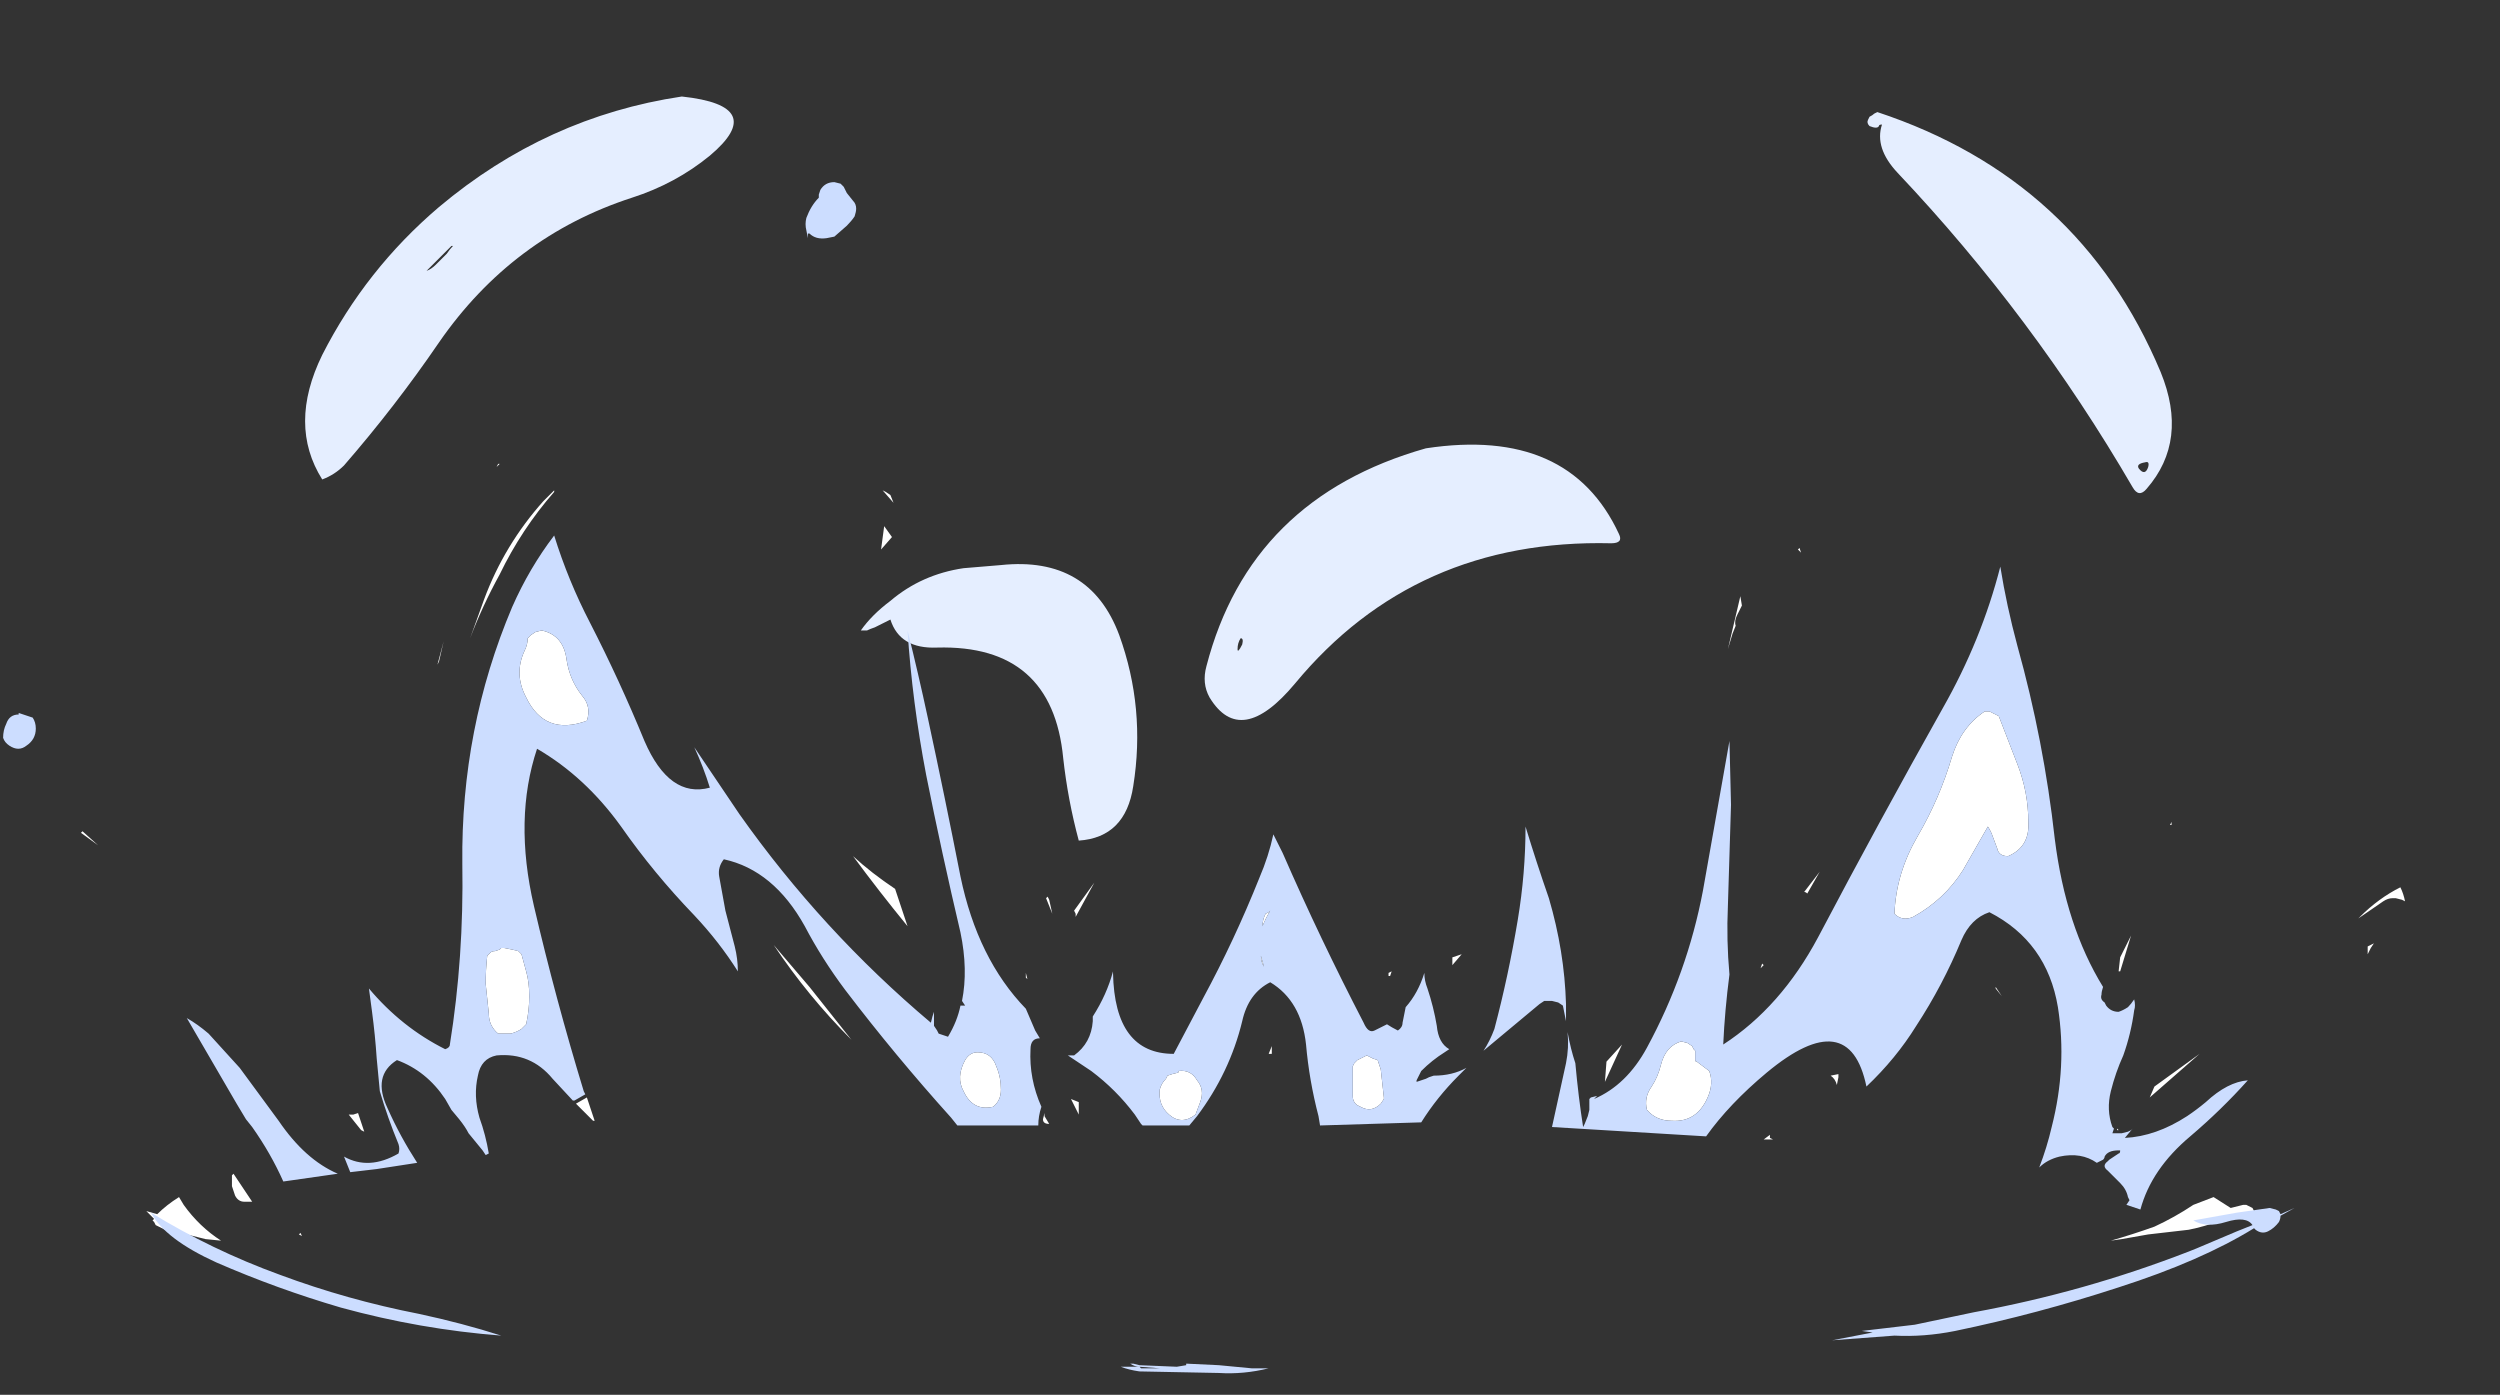 <?xml version="1.0" encoding="UTF-8" standalone="no"?>
<svg xmlns:ffdec="https://www.free-decompiler.com/flash" xmlns:xlink="http://www.w3.org/1999/xlink" ffdec:objectType="frame" height="313.6px" width="562.1px" xmlns="http://www.w3.org/2000/svg">
  <rect width="100%" height="100%" fill="#333333" stroke="none"/>
  <g transform="matrix(1.0, 0.0, 0.0, 1.0, 291.55, 266.35)">
    <use ffdec:characterId="2625" height="41.0" transform="matrix(7.0, 0.0, 0.0, 7.0, -290.85, -244.65)" width="77.15" xlink:href="#shape0"/>
  </g>
  <defs>
    <g id="shape0" transform="matrix(1.0, 0.0, 0.0, 1.0, 41.55, 34.95)">
      <path d="M18.4 -34.0 Q18.3 -34.1 18.35 -34.2 L18.4 -34.3 Q18.5 -34.35 18.55 -34.4 L18.65 -34.45 Q25.15 -32.3 27.75 -26.1 28.65 -23.9 27.3 -22.35 27.05 -22.05 26.85 -22.4 23.65 -27.9 19.3 -32.5 18.55 -33.3 18.8 -34.05 18.7 -34.05 18.7 -34.0 18.65 -33.9 18.4 -34.0 M10.1 -20.6 Q3.8 -20.75 -0.05 -16.1 -1.8 -14.0 -2.8 -15.65 -3.05 -16.1 -2.9 -16.65 -1.5 -22.05 4.15 -23.65 8.75 -24.35 10.35 -20.9 10.5 -20.6 10.1 -20.6 M27.25 -23.2 Q26.95 -23.15 27.05 -23.0 27.25 -22.75 27.35 -23.05 27.4 -23.25 27.25 -23.2 M-21.35 -31.7 Q-25.2 -30.45 -27.55 -27.05 -28.95 -25.0 -30.6 -23.1 -30.9 -22.8 -31.3 -22.65 -32.4 -24.4 -31.3 -26.65 -29.9 -29.4 -27.55 -31.4 -24.1 -34.3 -19.75 -34.95 -16.95 -34.65 -18.85 -33.05 -19.95 -32.15 -21.35 -31.7 M-27.95 -29.35 Q-27.8 -29.4 -27.65 -29.55 L-27.3 -29.9 Q-27.2 -30.05 -27.1 -30.15 L-27.15 -30.15 -27.95 -29.35 M-9.5 -19.9 Q-6.65 -20.2 -5.7 -17.65 -4.85 -15.3 -5.25 -12.8 -5.5 -11.15 -7.0 -11.05 -7.35 -12.35 -7.5 -13.7 -7.85 -17.35 -11.55 -17.25 -12.75 -17.2 -13.05 -18.15 L-13.55 -17.9 Q-13.7 -17.85 -13.8 -17.8 L-14.0 -17.8 Q-13.65 -18.3 -13.05 -18.75 -12.05 -19.6 -10.7 -19.8 L-9.5 -19.9 M-1.8 -17.55 Q-1.9 -17.4 -1.9 -17.2 -1.9 -17.05 -1.75 -17.35 -1.7 -17.55 -1.8 -17.55" fill="#e5eeff" fill-rule="evenodd" stroke="none"/>
      <path d="M14.25 -18.9 L14.3 -18.6 14.15 -18.3 Q14.05 -18.1 14.1 -17.95 L14.0 -17.7 13.85 -17.2 14.25 -18.9 M16.1 -20.4 L16.15 -20.45 16.2 -20.3 16.1 -20.4 M22.55 -15.05 L23.15 -13.5 Q23.5 -12.6 23.5 -11.65 23.55 -10.85 22.85 -10.55 22.55 -10.55 22.5 -10.8 L22.35 -11.2 Q22.3 -11.35 22.2 -11.5 L21.4 -10.1 Q20.8 -9.15 19.8 -8.6 19.45 -8.45 19.2 -8.7 19.25 -10.0 19.95 -11.2 20.65 -12.4 21.05 -13.75 21.35 -14.7 22.1 -15.2 L22.25 -15.2 22.55 -15.05 M5.0 -7.3 Q5.15 -7.35 5.3 -7.4 L5.0 -7.05 5.0 -7.3 M2.95 -6.8 L3.05 -6.85 3.0 -6.7 2.95 -6.7 2.95 -6.8 M2.25 -4.15 L2.45 -4.05 2.6 -4.0 Q2.65 -3.85 2.7 -3.7 L2.8 -2.8 2.8 -2.75 2.7 -2.6 Q2.4 -2.3 2.05 -2.5 L1.95 -2.55 Q1.8 -2.65 1.8 -2.85 L1.8 -3.8 1.85 -3.9 1.95 -4.0 2.25 -4.15 M9.95 -3.95 L10.45 -4.5 9.9 -3.3 9.95 -3.95 M11.4 -3.15 Q11.6 -3.45 11.7 -3.85 11.85 -4.45 12.35 -4.6 L12.55 -4.55 12.7 -4.45 12.75 -4.35 12.8 -4.3 12.8 -4.0 Q12.8 -3.95 12.85 -3.95 L13.25 -3.65 Q13.4 -3.25 13.2 -2.8 12.85 -2.0 12.05 -2.05 11.55 -2.05 11.25 -2.4 11.15 -2.8 11.4 -3.15 M34.4 -7.65 L34.6 -7.75 34.5 -7.6 34.4 -7.4 34.4 -7.65 M22.65 -6.05 L22.45 -6.3 22.45 -6.35 22.65 -6.05 M17.4 -3.45 L17.35 -3.2 Q17.3 -3.4 17.15 -3.5 L17.4 -3.55 17.4 -3.45 M15.2 -1.6 L15.2 -1.5 15.3 -1.45 15.0 -1.45 15.2 -1.6 M16.8 -10.05 L16.4 -9.35 Q16.35 -9.4 16.3 -9.4 L16.8 -10.05 M14.95 -7.1 L15.0 -7.05 14.9 -6.95 14.95 -7.1 M34.15 -8.6 Q34.75 -9.2 35.45 -9.55 35.55 -9.35 35.6 -9.1 L35.5 -9.15 35.3 -9.2 35.2 -9.2 Q35.05 -9.2 34.9 -9.1 L34.1 -8.55 34.15 -8.6 M27.4 -2.8 L27.55 -3.15 29.0 -4.2 27.4 -2.8 M26.4 -1.75 L26.35 -1.75 26.35 -1.8 26.4 -1.75 M28.1 -11.55 L28.05 -11.55 28.1 -11.65 28.1 -11.55 M26.45 -7.3 L26.8 -8.0 26.45 -6.85 26.4 -6.85 26.45 -7.3 M-25.7 -23.05 L-25.65 -23.15 -25.6 -23.15 -25.7 -23.05 M-23.85 -22.3 L-23.85 -22.25 Q-24.9 -21.05 -25.6 -19.6 -26.15 -18.6 -26.55 -17.55 L-26.1 -18.8 Q-25.45 -20.55 -24.2 -21.95 L-23.85 -22.3 M-24.25 -17.8 Q-23.55 -17.65 -23.45 -16.85 -23.35 -16.2 -22.95 -15.7 -22.65 -15.35 -22.8 -14.9 -24.15 -14.4 -24.75 -15.65 -25.15 -16.4 -24.8 -17.15 -24.7 -17.35 -24.7 -17.55 L-24.6 -17.65 -24.45 -17.75 -24.25 -17.8 M-27.4 -17.45 L-27.55 -16.8 -27.6 -16.7 -27.4 -17.45 M-39.0 -11.35 L-38.5 -10.9 -39.05 -11.3 -39.0 -11.35 M-25.0 -7.5 L-24.9 -7.4 -24.75 -6.85 Q-24.65 -6.5 -24.65 -6.05 -24.65 -5.6 -24.75 -5.15 -24.8 -5.1 -24.9 -5.0 -25.05 -4.9 -25.25 -4.85 L-25.65 -4.85 Q-25.95 -5.1 -25.95 -5.5 L-26.05 -6.45 Q-26.05 -6.9 -26.0 -7.35 L-25.9 -7.45 Q-25.85 -7.5 -25.75 -7.5 L-25.6 -7.55 -25.55 -7.6 -25.45 -7.6 -25.2 -7.55 -25.0 -7.5 M-34.15 -0.35 L-33.55 0.55 -33.8 0.55 Q-34.0 0.55 -34.1 0.35 L-34.2 0.05 -34.2 -0.3 -34.15 -0.35 M-29.95 -1.7 L-30.05 -1.75 -30.45 -2.25 -30.3 -2.25 -30.15 -2.3 -29.95 -1.7 M-13.05 -22.15 L-12.95 -21.9 -13.3 -22.3 -13.2 -22.25 -13.05 -22.15 M-15.65 -6.35 L-14.3 -4.65 Q-15.7 -6.05 -16.8 -7.7 L-15.65 -6.35 M-22.8 -2.8 L-22.55 -2.05 -22.6 -2.05 -23.15 -2.6 -22.8 -2.8 M-12.9 -9.5 L-12.5 -8.3 Q-13.4 -9.4 -14.25 -10.55 -13.65 -10.0 -12.9 -9.5 M-13.25 -21.15 L-13.0 -20.8 -13.35 -20.4 -13.25 -21.15 M-1.0 -8.7 L-0.9 -8.75 -0.85 -8.8 Q-1.0 -8.55 -1.1 -8.3 -1.1 -8.5 -1.0 -8.7 M-8.7 -6.65 L-8.7 -6.8 -8.65 -6.6 -8.7 -6.65 M-6.5 -9.7 L-7.1 -8.6 -7.1 -8.7 -7.15 -8.8 -6.5 -9.7 M-7.95 -9.15 L-7.85 -8.7 -8.05 -9.2 -8.0 -9.25 -7.95 -9.15 M-10.25 -4.25 Q-9.8 -4.25 -9.65 -3.8 -9.5 -3.45 -9.5 -3.05 -9.5 -2.7 -9.75 -2.5 -10.4 -2.35 -10.7 -3.0 -10.95 -3.45 -10.65 -4.0 -10.5 -4.25 -10.25 -4.25 M-8.1 -2.2 L-7.95 -1.95 Q-8.15 -1.95 -8.15 -2.1 L-8.1 -2.3 -8.1 -2.2 M-7.0 -2.65 L-7.0 -2.25 -7.25 -2.75 -7.0 -2.65 M-1.05 -7.0 Q-1.15 -7.15 -1.15 -7.35 L-1.05 -7.0 M-0.8 -4.2 L-0.9 -4.2 -0.8 -4.45 -0.8 -4.2 M-3.8 -3.65 Q-3.4 -3.7 -3.2 -3.35 -2.95 -3.05 -3.1 -2.65 L-3.25 -2.25 Q-3.7 -1.9 -4.1 -2.25 -4.45 -2.55 -4.4 -3.05 -4.35 -3.25 -4.2 -3.4 L-4.15 -3.5 -4.0 -3.55 -3.8 -3.6 -3.8 -3.65" fill="#ffffff" fill-rule="evenodd" stroke="none"/>
      <path d="M20.75 -15.3 Q22.0 -17.5 22.6 -19.85 22.8 -18.6 23.15 -17.3 24.0 -14.25 24.35 -11.1 24.7 -8.3 25.9 -6.35 25.85 -6.2 25.85 -6.1 25.8 -5.95 25.95 -5.85 L26.0 -5.75 Q26.15 -5.55 26.4 -5.55 26.55 -5.6 26.7 -5.7 26.8 -5.8 26.9 -5.95 26.95 -5.75 26.9 -5.6 26.8 -4.85 26.55 -4.15 26.3 -3.6 26.15 -3.0 26.0 -2.4 26.2 -1.85 L26.25 -1.8 26.2 -1.65 26.5 -1.65 26.7 -1.7 26.8 -1.75 26.85 -1.8 26.6 -1.5 Q27.6 -1.55 28.6 -2.2 28.9 -2.4 29.2 -2.65 29.9 -3.3 30.55 -3.35 29.7 -2.4 28.7 -1.55 27.45 -0.5 27.1 0.8 L26.65 0.65 26.75 0.5 26.7 0.4 Q26.65 0.15 26.45 -0.05 L26.05 -0.45 Q25.85 -0.6 26.05 -0.75 L26.1 -0.8 26.4 -1.0 Q26.45 -1.0 26.45 -1.1 L26.4 -1.1 Q26.05 -1.1 25.95 -0.9 25.95 -0.85 25.9 -0.8 L25.7 -0.7 Q25.2 -1.05 24.5 -0.9 24.1 -0.8 23.85 -0.55 24.1 -1.2 24.25 -1.85 24.75 -3.8 24.45 -5.7 24.1 -7.8 22.25 -8.75 21.65 -8.55 21.35 -7.85 20.75 -6.4 19.9 -5.1 19.25 -4.05 18.3 -3.15 17.75 -5.8 15.1 -3.6 13.9 -2.6 13.15 -1.55 L8.2 -1.85 8.65 -3.9 Q8.75 -4.4 8.7 -4.9 8.8 -4.35 8.95 -3.9 9.05 -2.8 9.2 -1.85 L9.25 -1.95 9.35 -2.2 9.4 -2.4 9.4 -2.75 9.45 -2.8 9.65 -2.85 9.55 -2.75 Q10.6 -3.2 11.25 -4.4 12.55 -6.8 13.05 -9.45 L13.9 -14.25 13.95 -12.2 13.85 -8.95 Q13.8 -7.85 13.9 -6.75 13.75 -5.6 13.7 -4.5 15.55 -5.7 16.75 -7.95 18.7 -11.65 20.75 -15.3 M22.55 -15.05 L22.25 -15.2 22.1 -15.2 Q21.35 -14.7 21.05 -13.75 20.65 -12.4 19.95 -11.2 19.25 -10.0 19.2 -8.7 19.45 -8.45 19.8 -8.6 20.8 -9.15 21.4 -10.1 L22.2 -11.5 Q22.3 -11.35 22.35 -11.2 L22.5 -10.8 Q22.55 -10.55 22.85 -10.55 23.55 -10.85 23.5 -11.65 23.5 -12.6 23.15 -13.5 L22.55 -15.05 M7.35 -11.5 Q7.7 -10.35 8.1 -9.2 8.6 -7.5 8.65 -5.8 8.65 -5.5 8.65 -5.25 L8.55 -5.75 8.4 -5.85 8.2 -5.9 7.95 -5.9 7.8 -5.8 6.0 -4.3 Q6.2 -4.6 6.35 -5.0 6.8 -6.7 7.1 -8.5 7.35 -10.0 7.35 -11.5 M3.5 -5.7 Q3.9 -6.15 4.1 -6.8 4.1 -6.55 4.2 -6.3 4.4 -5.7 4.5 -5.1 4.55 -4.55 4.9 -4.35 L4.75 -4.25 Q4.35 -4.0 4.0 -3.65 L3.85 -3.35 3.85 -3.3 Q4.0 -3.35 4.15 -3.4 L4.25 -3.45 4.4 -3.5 Q5.0 -3.5 5.45 -3.75 L5.2 -3.5 Q4.5 -2.8 4.0 -2.0 L0.75 -1.9 0.7 -2.2 Q0.4 -3.35 0.3 -4.5 0.15 -5.9 -0.85 -6.5 -1.55 -6.15 -1.75 -5.25 -2.15 -3.6 -3.2 -2.2 L-3.45 -1.9 -4.95 -1.9 -5.0 -1.95 -5.2 -2.25 Q-5.8 -3.05 -6.6 -3.65 L-7.35 -4.15 -7.15 -4.15 Q-6.6 -4.55 -6.55 -5.25 L-6.55 -5.4 Q-6.1 -6.1 -5.9 -6.85 L-5.9 -6.8 Q-5.85 -4.2 -3.95 -4.2 L-3.0 -6.0 Q-2.0 -7.85 -1.2 -9.85 -0.9 -10.55 -0.75 -11.25 L-0.45 -10.65 Q0.75 -7.9 2.15 -5.2 2.3 -4.85 2.5 -4.95 L2.9 -5.15 Q3.05 -5.05 3.25 -4.95 3.4 -5.05 3.4 -5.2 L3.5 -5.7 M2.25 -4.15 L1.95 -4.0 1.85 -3.9 1.8 -3.8 1.8 -2.85 Q1.8 -2.65 1.95 -2.55 L2.05 -2.5 Q2.4 -2.3 2.7 -2.6 L2.8 -2.75 2.8 -2.8 2.7 -3.7 Q2.65 -3.85 2.6 -4.0 L2.45 -4.05 2.25 -4.15 M11.4 -3.15 Q11.15 -2.8 11.25 -2.4 11.55 -2.05 12.05 -2.05 12.85 -2.0 13.2 -2.8 13.4 -3.25 13.25 -3.65 L12.85 -3.95 Q12.8 -3.95 12.8 -4.0 L12.8 -4.3 12.75 -4.35 12.7 -4.45 12.55 -4.55 12.35 -4.6 Q11.85 -4.45 11.7 -3.85 11.6 -3.45 11.4 -3.15 M-14.85 -32.2 L-14.65 -32.15 -14.55 -32.05 Q-14.5 -31.95 -14.45 -31.85 L-14.25 -31.6 Q-14.15 -31.5 -14.15 -31.35 -14.15 -31.25 -14.2 -31.1 -14.3 -30.95 -14.45 -30.8 L-14.85 -30.45 -15.1 -30.4 Q-15.45 -30.35 -15.65 -30.55 L-15.7 -30.55 -15.7 -30.4 -15.75 -30.65 Q-15.8 -30.85 -15.75 -31.05 -15.6 -31.45 -15.35 -31.7 L-15.35 -31.8 -15.3 -31.95 Q-15.15 -32.2 -14.85 -32.2 M-25.2 -18.55 Q-24.65 -19.8 -23.85 -20.85 -23.4 -19.4 -22.7 -18.05 -21.75 -16.2 -20.95 -14.25 -20.15 -12.4 -18.85 -12.75 -19.05 -13.4 -19.35 -14.05 L-17.9 -11.9 Q-15.25 -8.15 -11.75 -5.2 L-11.7 -5.4 -11.65 -5.55 -11.65 -5.1 -11.55 -4.95 -11.5 -4.85 -11.2 -4.75 Q-10.9 -5.25 -10.8 -5.75 L-10.65 -5.75 -10.75 -5.9 Q-10.55 -6.9 -10.8 -8.1 -11.4 -10.65 -11.9 -13.15 -12.35 -15.5 -12.5 -17.8 -12.15 -16.4 -11.85 -15.0 -11.3 -12.45 -10.8 -9.9 -10.25 -7.25 -8.7 -5.65 L-8.4 -4.95 -8.25 -4.7 Q-8.55 -4.7 -8.55 -4.35 -8.6 -3.4 -8.2 -2.5 -8.3 -2.2 -8.3 -1.9 L-10.9 -1.9 -11.1 -2.15 Q-12.9 -4.15 -14.5 -6.25 -15.25 -7.25 -15.8 -8.3 -16.8 -10.1 -18.4 -10.45 -18.6 -10.2 -18.55 -9.9 L-18.35 -8.8 -18.05 -7.65 Q-17.95 -7.25 -17.95 -6.85 -18.55 -7.8 -19.35 -8.65 -20.65 -10.0 -21.7 -11.5 -22.85 -13.1 -24.4 -14.0 -25.15 -11.75 -24.5 -8.95 -23.8 -5.95 -22.9 -3.0 L-22.85 -2.9 -23.2 -2.7 -23.25 -2.7 -23.9 -3.4 Q-24.6 -4.25 -25.7 -4.15 -26.2 -4.05 -26.3 -3.5 -26.45 -2.85 -26.25 -2.15 -26.05 -1.6 -25.95 -1.0 L-26.05 -0.95 -26.15 -1.1 -26.6 -1.65 Q-26.7 -1.85 -26.9 -2.1 L-27.15 -2.4 -27.35 -2.75 Q-27.95 -3.65 -28.9 -4.0 -29.7 -3.5 -29.2 -2.45 -28.8 -1.55 -28.25 -0.7 L-29.55 -0.5 -30.4 -0.4 -30.6 -0.9 Q-29.8 -0.45 -28.85 -1.0 -28.8 -1.15 -28.85 -1.3 -29.2 -2.15 -29.45 -3.0 L-29.55 -4.05 Q-29.6 -4.8 -29.7 -5.55 L-29.8 -6.3 Q-28.75 -5.05 -27.35 -4.35 -27.2 -4.4 -27.2 -4.5 -26.75 -7.3 -26.8 -10.3 -26.85 -14.65 -25.2 -18.55 M-24.25 -17.8 L-24.45 -17.75 -24.6 -17.65 -24.7 -17.55 Q-24.7 -17.35 -24.8 -17.15 -25.15 -16.4 -24.75 -15.65 -24.15 -14.4 -22.8 -14.9 -22.65 -15.35 -22.95 -15.7 -23.35 -16.2 -23.45 -16.85 -23.55 -17.65 -24.25 -17.8 M-40.6 -15.0 Q-40.5 -14.85 -40.5 -14.65 -40.5 -14.3 -40.8 -14.1 -41.05 -13.9 -41.35 -14.1 -41.5 -14.2 -41.55 -14.35 -41.55 -14.6 -41.45 -14.8 -41.35 -15.1 -41.05 -15.1 L-41.05 -15.15 -40.6 -15.0 M-35.65 -5.35 Q-35.3 -5.15 -34.95 -4.85 L-33.95 -3.75 -32.7 -2.05 Q-31.85 -0.8 -30.8 -0.35 L-32.55 -0.1 Q-32.95 -1.0 -33.55 -1.85 L-33.75 -2.1 -34.05 -2.6 -35.65 -5.35 M-25.0 -7.5 L-25.2 -7.55 -25.45 -7.6 -25.55 -7.6 -25.6 -7.55 -25.75 -7.5 Q-25.85 -7.5 -25.9 -7.45 L-26.0 -7.35 Q-26.05 -6.9 -26.05 -6.45 L-25.95 -5.5 Q-25.95 -5.1 -25.65 -4.85 L-25.25 -4.85 Q-25.05 -4.9 -24.9 -5.0 -24.8 -5.1 -24.75 -5.15 -24.65 -5.6 -24.65 -6.05 -24.65 -6.5 -24.75 -6.85 L-24.9 -7.4 -25.0 -7.5 M-1.0 -8.7 Q-1.1 -8.5 -1.1 -8.3 -1.0 -8.55 -0.85 -8.8 L-0.9 -8.75 -1.0 -8.7 M-10.25 -4.25 Q-10.5 -4.25 -10.65 -4.0 -10.95 -3.45 -10.7 -3.0 -10.4 -2.35 -9.75 -2.5 -9.5 -2.7 -9.5 -3.05 -9.5 -3.45 -9.65 -3.8 -9.8 -4.25 -10.25 -4.25 M-1.05 -7.0 L-1.15 -7.35 Q-1.15 -7.15 -1.05 -7.0 M-3.8 -3.65 L-3.8 -3.6 -4.0 -3.55 -4.15 -3.5 -4.2 -3.4 Q-4.35 -3.25 -4.4 -3.05 -4.45 -2.55 -4.1 -2.25 -3.7 -1.9 -3.25 -2.25 L-3.1 -2.65 Q-2.95 -3.05 -3.2 -3.35 -3.4 -3.7 -3.8 -3.65" fill="#ccddff" fill-rule="evenodd" stroke="none"/>
      <path d="M-35.95 1.55 L-36.25 1.5 -36.65 1.3 -36.7 1.2 -36.75 1.15 -36.7 1.1 -36.95 0.85 -36.6 0.95 Q-36.3 0.65 -35.9 0.4 L-35.75 0.65 Q-35.25 1.35 -34.55 1.8 L-35.05 1.75 -35.85 1.55 -35.95 1.55 M-30.0 2.55 L-30.0 2.55 M-32.05 1.6 L-32.0 1.55 -31.95 1.65 -32.05 1.6 M29.85 1.05 L29.7 1.15 Q29.15 1.35 28.65 1.45 L27.35 1.6 26.5 1.75 26.15 1.8 Q26.85 1.6 27.55 1.35 28.2 1.05 28.8 0.65 L29.45 0.4 30.0 0.75 30.4 0.65 30.5 0.65 30.7 0.75 30.75 0.85 29.85 1.05" fill="#ffffff" fill-rule="evenodd" stroke="none"/>
      <path d="M31.45 0.8 L31.55 0.85 31.6 0.95 32.05 0.75 31.6 1.0 Q31.6 1.1 31.55 1.2 31.4 1.4 31.2 1.5 31.0 1.6 30.8 1.45 L30.75 1.4 Q29.05 2.45 26.4 3.3 23.8 4.15 21.15 4.7 20.15 4.9 19.2 4.85 L17.2 5.0 18.5 4.75 18.15 4.7 19.85 4.5 21.75 4.1 Q25.3 3.45 28.65 2.15 L28.9 2.05 30.2 1.5 30.7 1.3 Q30.5 1.0 29.85 1.2 29.2 1.4 28.8 1.15 L30.2 0.9 31.25 0.75 31.45 0.8 M-5.0 5.9 L-4.4 5.9 -5.05 5.85 Q-5.2 5.85 -5.35 5.75 L-5.25 5.75 -5.05 5.8 -3.85 5.85 -3.55 5.8 -3.55 5.75 -2.5 5.8 -1.45 5.9 -0.9 5.9 Q-1.7 6.1 -2.5 6.05 L-5.05 6.0 Q-5.4 5.95 -5.65 5.85 L-5.05 5.85 -5.0 5.9 M-25.55 4.85 Q-28.15 4.65 -30.7 3.95 -32.75 3.35 -34.7 2.5 -36.35 1.75 -36.8 0.9 -34.85 2.1 -32.65 2.9 -30.5 3.7 -28.2 4.15 -26.8 4.45 -25.55 4.85" fill="#ccddff" fill-rule="evenodd" stroke="none"/>
    </g>
  </defs>
</svg>
